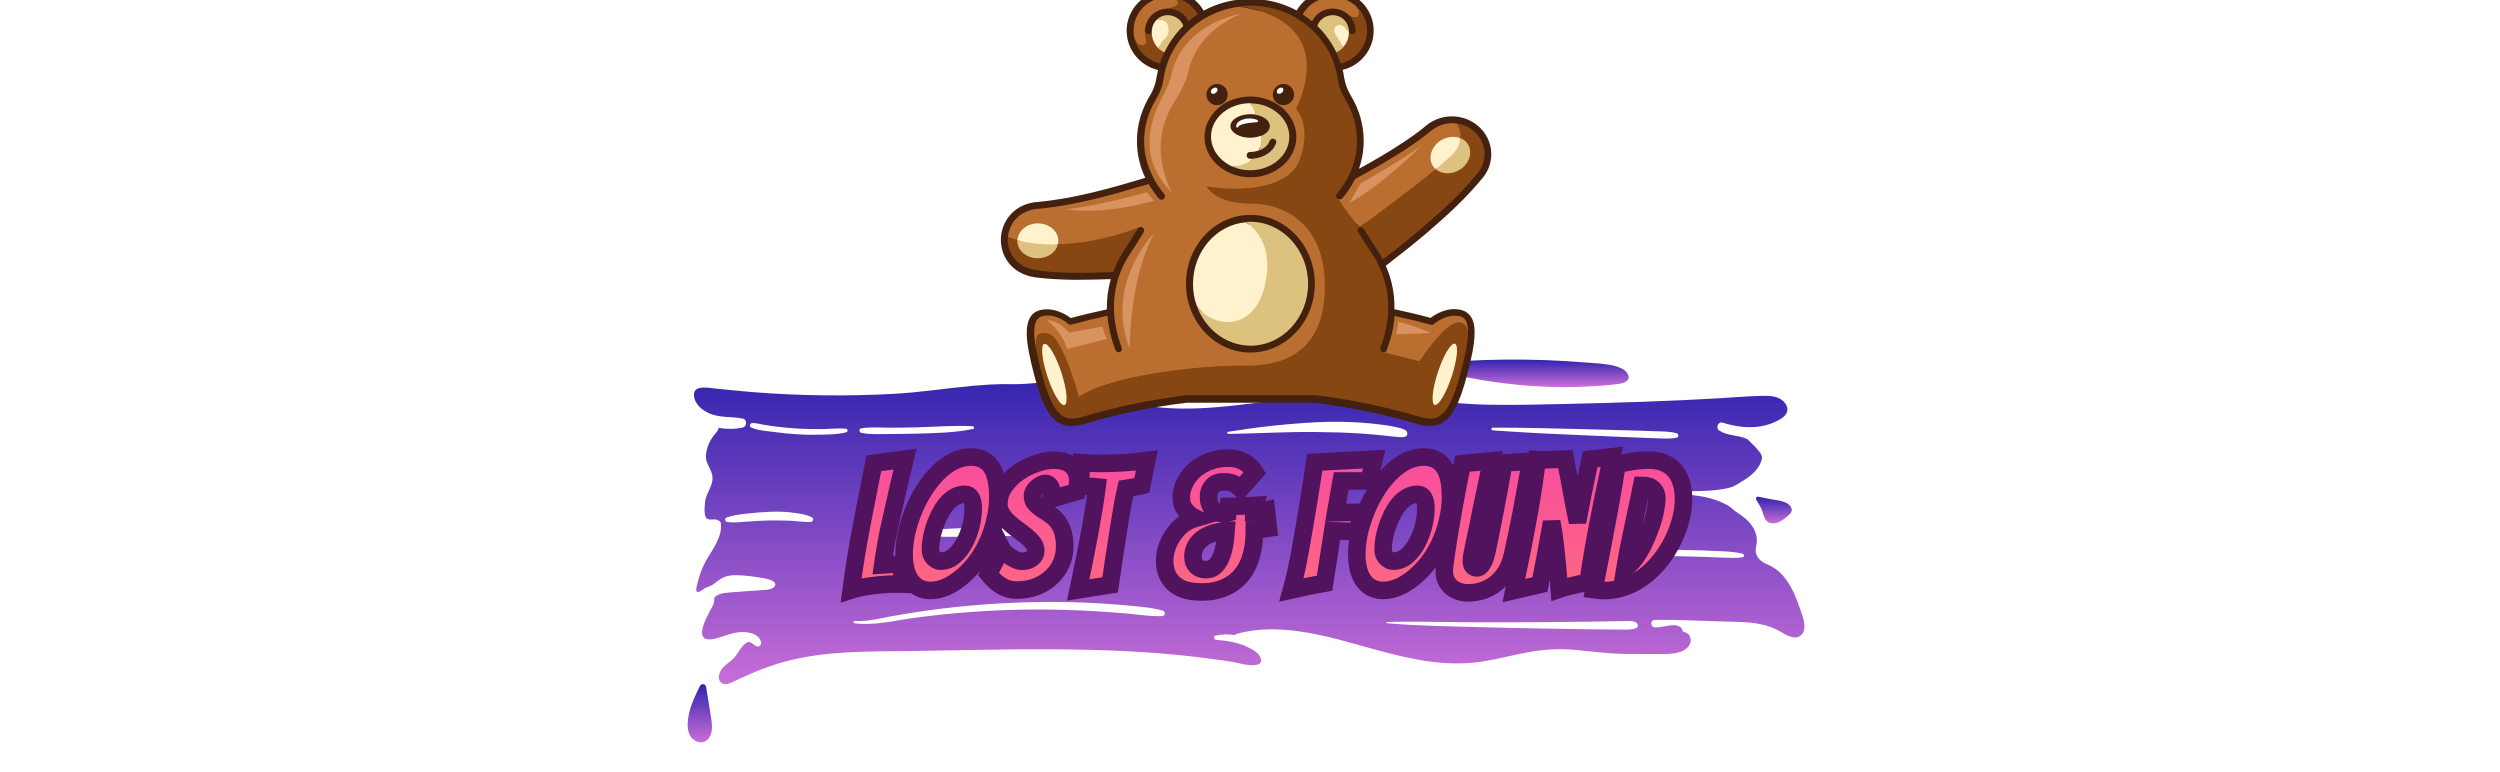 <?xml version="1.0" encoding="UTF-8" standalone="no" ?>
<!DOCTYPE svg PUBLIC "-//W3C//DTD SVG 1.1//EN" "http://www.w3.org/Graphics/SVG/1.1/DTD/svg11.dtd">
<svg xmlns="http://www.w3.org/2000/svg" xmlns:xlink="http://www.w3.org/1999/xlink" version="1.1" width="680" height="210" viewBox="250 200 800 510" xml:space="preserve">
<desc>Created with Fabric.js 4.4.0</desc>
<defs>
</defs>
<g transform="matrix(1 0 0 1 640 512)" id="background-logo"  >
<rect style="stroke: none; stroke-width: 0; stroke-dasharray: none; stroke-linecap: butt; stroke-dashoffset: 0; stroke-linejoin: miter; stroke-miterlimit: 4; fill: rgb(255,255,255); fill-opacity: 0; fill-rule: nonzero; opacity: 1;"  paint-order="stroke"  x="-640" y="-512" rx="0" ry="0" width="1280" height="1024" />
</g>
<g transform="matrix(2.951 0 0 2.951 647.406 563.949)" id="shape-de226a38-e60e-43b4-8bbf-db09725fc004"  >
<g style=""  paint-order="stroke"   >
		<g transform="matrix(1 0 0 1 62.369 -39.759)" id="path-01"  >
<linearGradient id="SVGID_25989" gradientUnits="userSpaceOnUse" gradientTransform="matrix(1 0 0 1 164.096 0)"  x1="0" y1="0" x2="0" y2="6">
<stop offset="0%" style="stop-color:rgb(48,35,174);stop-opacity: 1"/>
<stop offset="100%" style="stop-color:rgb(200,109,215);stop-opacity: 1"/>
</linearGradient>
<path style="stroke: none; stroke-width: 1; stroke-dasharray: none; stroke-linecap: butt; stroke-dashoffset: 0; stroke-linejoin: miter; stroke-miterlimit: 4; fill: url(#SVGID_25989); fill-rule: nonzero; opacity: 1;"  paint-order="stroke"  transform=" translate(-187.369, -3.085)" d="M 177.033 4.462 C 173.057 3.759 169.013 2.93 164.929 2.38 C 163.786 2.226 163.832 1.11 164.985 0.995 C 176.984 -0.203 189.189 -0.331 201.25 0.676 C 204.124 0.908 209.302 1.003 210.444 3.237 C 211.076 4.476 210.158 5.198 208.385 5.457 C 206.285 5.756 204.104 5.893 201.964 6.015 C 193.545 6.478 185.187 5.893 177.033 4.462 L 177.033 4.462 z" stroke-linecap="round" />
</g>
		<g transform="matrix(1 0 0 1 -122.278 36.33)" id="path-01"  >
<linearGradient id="SVGID_25990" gradientUnits="userSpaceOnUse" gradientTransform="matrix(1 0 0 1 5.8601460439789e-7 72.66)"  x1="0" y1="0" x2="0" y2="13">
<stop offset="0%" style="stop-color:rgb(48,35,174);stop-opacity: 1"/>
<stop offset="100%" style="stop-color:rgb(200,109,215);stop-opacity: 1"/>
</linearGradient>
<path style="stroke: none; stroke-width: 1; stroke-dasharray: none; stroke-linecap: butt; stroke-dashoffset: 0; stroke-linejoin: miter; stroke-miterlimit: 4; fill: url(#SVGID_25990); fill-rule: nonzero; opacity: 1;"  paint-order="stroke"  transform=" translate(-2.722, -79.175)" d="M 4.122 73.27 C 4.003 72.57 3.06 72.433 2.743 73.069 C 1.934 74.696 0.872 76.984 0.479 78.512 C -0.124 80.835 -0.672 84.551 2.244 85.56 C 3.417 85.965 4.458 85.384 4.995 84.332 C 5.664 83.028 5.445 81.482 5.236 80.09 C 4.96 78.252 4.464 75.286 4.122 73.27 z" stroke-linecap="round" />
</g>
		<g transform="matrix(1 0 0 1 0.702 -5.182)" id="path-01"  >
<linearGradient id="SVGID_25991" gradientUnits="userSpaceOnUse" gradientTransform="matrix(1 0 0 1 1.404 2.667)"  x1="0" y1="0" x2="0" y2="70">
<stop offset="0%" style="stop-color:rgb(48,35,174);stop-opacity: 1"/>
<stop offset="100%" style="stop-color:rgb(200,109,215);stop-opacity: 1"/>
</linearGradient>
<path style="stroke: none; stroke-width: 1; stroke-dasharray: none; stroke-linecap: butt; stroke-dashoffset: 0; stroke-linejoin: miter; stroke-miterlimit: 4; fill: url(#SVGID_25991); fill-rule: nonzero; opacity: 1;"  paint-order="stroke"  transform=" translate(-125.702, -37.663)" d="M 244.452 47.631 C 243.827 47.05 243.115 46.567 242.358 46.173 C 241.613 45.789 240.813 45.526 240.177 44.967 C 239.596 44.463 239.125 43.717 239.07 42.928 C 239.059 42.709 239.081 42.501 239.125 42.292 C 239.103 42.172 239.103 42.051 239.147 41.909 C 240.035 38.653 237.7 35.913 235.069 34.345 C 234.302 33.885 233.677 33.148 232.888 32.69 C 226.621 29.056 218.55 30.586 211.349 29.742 C 215.722 29.654 220.085 29.566 224.459 29.479 C 226.311 29.446 228.174 29.413 230.016 29.227 C 230.739 29.15 232.596 28.938 233.732 28.525 C 234.647 28.192 235.464 27.582 236.297 27.089 C 237.47 26.387 238.599 25.522 239.421 24.414 C 239.815 23.866 240.155 23.264 240.363 22.617 C 240.681 21.641 240.265 21.049 239.64 20.315 C 239.158 19.723 238.621 19.175 238.062 18.66 C 237.711 18.342 237.433 17.902 236.998 17.717 C 235.03 16.88 232.767 17.092 230.948 15.919 C 230.038 15.339 230.608 13.793 231.704 14.133 C 234.203 14.9 236.801 15.339 239.421 15.053 C 240.703 14.922 241.997 14.582 243.181 14.056 C 244.2 13.596 245.702 12.905 246.085 11.732 C 246.469 10.614 245.603 9.452 244.693 8.882 C 243.531 8.137 242.019 8.104 240.67 8.126 C 237.492 8.181 234.313 8.466 231.145 8.652 C 219.658 9.332 208.137 9.671 196.639 9.935 C 190.895 10.066 185.14 10.22 179.397 10.11 C 173.708 10 168.106 9.419 162.472 8.608 C 156.981 7.808 151.533 7.37 145.976 7.644 C 140.648 7.918 135.365 8.641 130.082 9.332 C 120.074 10.625 109.485 12.083 99.521 9.715 C 97.077 10.165 94.567 10.241 92.123 9.825 C 90.961 9.617 91.268 7.808 92.386 7.819 C 96.332 7.852 100.256 7.589 103.983 6.186 C 104.871 5.857 107.775 4.958 106.504 3.577 C 105.901 2.919 104.827 2.843 103.994 2.766 C 103.073 2.7 102.163 2.667 101.242 2.667 C 97.384 2.678 93.558 3.292 89.755 3.862 C 86.017 4.41 82.279 4.903 78.509 5.21 C 76.601 5.364 74.684 5.533 72.765 5.517 C 71.715 5.509 69.303 5.377 63.542 5.903 C 57.792 6.429 52.081 7.345 46.304 7.666 C 35.694 8.246 25.05 8.126 14.462 7.282 C 11.754 7.063 9.058 6.767 6.35 6.504 C 4.925 6.372 1.297 5.55 1.407 7.962 C 1.494 9.978 3.292 11.425 5.035 12.127 C 7.403 13.081 9.891 12.719 12.335 13.212 C 13.333 13.42 13.3 14.977 12.335 15.207 C 10.702 15.591 8.773 15.613 6.898 15.273 C 6.997 15.733 6.295 16.467 6.109 16.676 C 5.364 17.531 4.816 18.506 4.465 19.592 C 4.114 20.699 3.906 21.85 4.311 22.968 C 4.662 23.932 5.265 24.776 5.484 25.785 C 5.978 28.065 4.125 29.687 3.906 31.868 C 3.818 32.822 3.632 34.28 4.015 35.178 C 4.487 36.264 5.769 35.551 6.613 35.88 C 6.723 35.924 6.789 36.001 6.876 36.055 C 7.139 36.099 7.392 36.286 7.424 36.625 C 7.797 39.706 5.66 42.314 4.224 44.825 C 3.391 46.293 2.755 47.861 2.349 49.505 C 2.24 49.943 1.659 51.675 2.086 51.971 C 2.371 52.18 3.018 51.774 3.413 51.489 C 3.873 51.007 5.101 50.765 5.736 50.305 C 6.515 49.757 7.194 49.099 8.148 48.705 C 9.408 48.189 10.943 48.223 12.379 48.332 C 14.122 48.475 15.832 48.705 17.52 49.045 C 18.484 49.242 19.646 49.658 19.624 50.382 C 19.602 50.809 19.153 51.171 18.638 51.346 C 18.112 51.533 17.52 51.566 16.939 51.599 C 14.44 51.752 11.941 51.927 9.452 52.136 C 8.696 52.201 7.929 52.267 7.249 52.486 C 6.69 52.673 6.208 52.98 5.945 53.363 C 5.945 53.451 5.978 53.539 5.967 53.637 C 5.967 54.701 5.353 55.622 4.86 56.52 C 4.279 57.616 1.966 61.891 4.125 62.538 C 5.287 62.889 6.767 62.308 7.852 61.957 C 8.981 61.595 10.11 61.201 11.294 61.058 C 13.048 60.839 15.93 61.146 16.424 63.24 C 16.544 63.766 16.04 64.434 15.448 64.204 C 14.736 63.919 14.066 62.933 13.398 63.272 C 11.734 64.12 11.272 66.221 9.77 67.372 C 8.838 68.073 7.731 68.874 7.249 69.981 C 6.876 70.803 6.8 71.987 7.709 72.48 C 8.729 73.028 10.055 72.173 10.965 71.756 C 12.127 71.23 13.267 70.671 14.44 70.178 C 16.807 69.181 19.208 68.304 21.685 67.635 C 30.794 65.158 40.407 65.366 49.768 65.245 C 60.444 65.092 71.11 64.796 81.786 64.862 C 92.364 64.927 102.941 65.289 113.453 66.528 C 116.084 66.835 118.726 67.164 121.356 67.569 C 123.264 67.854 125.511 68.72 127.462 68.315 C 128.624 68.062 128.536 67.021 127.933 66.188 C 127.297 65.333 126.267 64.807 125.335 64.357 C 123.165 63.305 120.666 62.922 118.287 62.735 C 117.772 62.692 117.597 61.924 118.156 61.793 C 119.636 61.453 121.104 61.442 122.54 61.694 C 122.584 61.562 122.683 61.464 122.858 61.409 C 130.476 59.282 138.741 60.839 146.217 62.801 C 153.276 64.665 160.17 66.955 167.471 67.756 C 170.989 68.139 174.552 68.128 178.048 67.569 C 181.49 67.021 184.855 66.111 188.286 65.487 C 191.794 64.851 195.258 64.665 198.809 65.004 C 202.525 65.366 206.197 65.859 209.946 65.892 C 211.809 65.914 213.673 65.925 215.536 65.914 C 217.312 65.903 219.175 66.024 220.929 65.749 C 222.244 65.552 223.757 64.971 224.36 63.678 C 224.864 62.582 224.294 61.212 223.067 60.992 C 222.595 60.905 222.731 60.47 222.507 60.192 C 221.247 58.631 218.507 60.072 216.512 59.951 C 215.437 59.885 215.426 58.285 216.512 58.274 C 221.631 58.197 226.782 58.504 231.901 58.636 C 235.891 58.734 240.1 58.636 243.772 60.444 C 245.175 61.124 247.477 62.987 249.056 61.836 C 250.766 60.576 249.735 57.912 249.198 56.345 C 248.135 53.243 246.907 49.921 244.452 47.631 L 244.452 47.631 z M 73.773 37.349 C 75.275 37.305 76.788 37.272 78.289 37.239 C 79.627 37.206 81.238 36.921 82.488 37.491 C 83.058 37.755 83.014 38.675 82.488 38.949 C 81.194 39.618 79.342 39.344 77.917 39.388 C 76.404 39.42 74.902 39.454 73.39 39.486 C 70.321 39.53 67.24 39.585 64.16 39.64 C 61.091 39.694 58.011 39.694 54.931 39.651 C 53.495 39.629 52.048 39.673 50.612 39.519 C 49.56 39.399 48.222 39.223 47.477 38.39 C 47.324 38.226 47.422 37.952 47.663 37.952 C 48.321 37.93 48.99 38.116 49.658 38.182 C 50.294 38.248 50.941 38.259 51.588 38.237 C 52.958 38.204 54.328 38.094 55.687 38.018 C 58.702 37.831 61.716 37.711 64.73 37.623 C 67.745 37.535 70.759 37.437 73.773 37.349 L 73.773 37.349 z M 38.818 15.404 C 40.824 15.043 43.049 15.251 45.077 15.251 C 47.115 15.251 49.165 15.229 51.204 15.174 C 55.391 15.075 59.622 14.692 63.809 14.922 C 64.149 14.944 64.248 15.459 63.886 15.536 C 59.809 16.391 55.545 16.467 51.39 16.577 C 49.22 16.643 47.061 16.665 44.89 16.665 C 42.928 16.676 40.747 16.818 38.818 16.38 C 38.357 16.27 38.324 15.492 38.818 15.404 L 38.818 15.404 z M 27.538 36.351 C 25.993 36.439 24.393 36.121 22.836 36.077 C 21.312 36.034 19.789 35.979 18.265 36.023 C 16.665 36.055 15.075 36.143 13.486 36.264 C 11.984 36.384 10.417 36.56 8.904 36.384 C 8.312 36.308 8.181 35.551 8.762 35.332 C 10.252 34.806 11.919 34.63 13.486 34.455 C 15.13 34.28 16.785 34.126 18.441 34.071 C 20.041 34.028 21.674 34.028 23.264 34.236 C 24.776 34.433 26.453 34.609 27.812 35.321 C 28.328 35.595 28.054 36.319 27.538 36.351 C 27.538 36.351 27.538 36.351 27.538 36.351 z M 35.507 16.27 C 33.819 16.752 31.89 16.752 30.147 16.807 C 28.328 16.873 26.508 16.851 24.699 16.741 C 22.891 16.632 21.082 16.457 19.285 16.204 C 17.651 15.985 15.689 15.897 14.188 15.185 C 13.683 14.955 13.968 14.221 14.451 14.209 C 15.338 14.177 16.237 14.462 17.114 14.604 C 18.013 14.757 18.912 14.889 19.822 14.999 C 21.499 15.218 23.187 15.371 24.875 15.459 C 26.574 15.547 28.273 15.591 29.961 15.569 C 31.748 15.558 33.622 15.317 35.398 15.47 C 35.847 15.503 35.968 16.139 35.507 16.27 L 35.507 16.27 z M 106.197 57.43 C 103.643 57.529 101.056 57.101 98.513 56.871 C 96.014 56.641 93.504 56.466 90.994 56.323 C 82.049 55.797 73.072 55.819 64.138 56.454 C 59.677 56.761 55.227 57.222 50.787 57.814 C 46.37 58.395 41.843 59.6 37.371 59.041 C 37.042 58.997 37.031 58.504 37.371 58.526 C 40.012 58.69 42.61 58.033 45.197 57.55 C 47.718 57.079 50.261 56.663 52.804 56.29 C 61.617 55.03 70.507 54.372 79.396 54.262 C 83.934 54.207 88.483 54.339 93.01 54.624 C 95.279 54.766 97.537 54.953 99.795 55.172 C 101.988 55.391 104.246 55.578 106.361 56.213 C 107.041 56.422 106.898 57.408 106.197 57.43 z M 180.219 15.24 C 187.124 15.24 194.019 15.393 200.925 15.591 C 204.312 15.689 207.699 15.777 211.086 15.865 C 212.84 15.897 214.604 15.974 216.358 16.04 C 218.002 16.095 219.789 16.051 221.389 16.489 C 221.861 16.621 221.905 17.388 221.389 17.487 C 219.767 17.816 217.991 17.651 216.358 17.597 C 214.593 17.531 212.84 17.487 211.086 17.399 C 207.699 17.246 204.312 17.092 200.925 16.961 C 194.008 16.676 187.113 16.347 180.219 15.854 C 179.824 15.832 179.813 15.24 180.219 15.24 z M 162.779 45.362 C 165.213 44.956 167.745 44.846 170.211 44.682 C 172.732 44.518 175.242 44.386 177.752 44.265 C 182.816 44.002 187.968 43.674 193.032 43.98 C 193.548 44.013 193.526 44.704 193.032 44.759 C 188.045 45.34 182.959 45.384 177.939 45.57 C 175.429 45.669 172.918 45.778 170.408 45.877 C 167.909 45.976 165.366 46.151 162.867 46.03 C 162.494 46.019 162.374 45.427 162.779 45.362 L 162.779 45.362 z M 127.758 38.303 C 126.552 38.61 125.259 38.642 124.031 38.73 C 122.716 38.829 121.411 38.862 120.096 38.894 C 117.476 38.949 114.856 38.872 112.248 38.741 C 111.634 38.708 111.634 37.776 112.248 37.787 C 114.812 37.831 117.377 37.798 119.953 37.744 C 121.214 37.711 122.463 37.645 123.724 37.601 C 125.017 37.557 126.355 37.404 127.648 37.513 C 128.076 37.546 128.218 38.182 127.758 38.303 z M 150.755 16.555 C 147.477 16.336 144.2 16.27 140.922 16.226 C 134.28 16.128 127.659 16.555 121.028 16.643 C 120.764 16.643 120.699 16.215 120.962 16.171 C 127.56 15.097 134.236 14.363 140.922 14.023 C 144.244 13.859 147.62 13.903 150.93 14.133 C 152.618 14.253 154.284 14.418 155.95 14.659 C 156.783 14.791 157.638 14.9 158.46 15.097 C 159.217 15.284 160.061 15.404 160.719 15.843 C 161.256 16.193 161.245 17.147 160.532 17.301 C 159.754 17.465 158.954 17.323 158.165 17.257 C 157.321 17.191 156.476 17.07 155.643 16.983 C 154.01 16.829 152.388 16.665 150.755 16.555 L 150.755 16.555 z M 212.346 60.094 C 211.415 60.499 210.516 60.444 209.529 60.444 C 208.455 60.433 207.392 60.433 206.318 60.422 C 204.312 60.401 202.295 60.401 200.289 60.357 C 192.989 60.192 185.699 60.159 178.41 59.929 C 171.11 59.699 163.81 59.666 156.531 59.019 C 156.367 58.997 156.356 58.756 156.531 58.745 C 160.686 58.625 164.829 58.669 168.983 58.734 C 176.207 58.855 183.441 58.811 190.665 58.789 C 194.249 58.767 197.834 58.734 201.418 58.68 C 203.237 58.647 205.068 58.625 206.888 58.592 C 207.83 58.57 208.773 58.559 209.716 58.537 C 210.56 58.515 211.371 58.438 212.171 58.778 C 212.664 58.975 212.982 59.809 212.346 60.094 z M 236.165 44.255 C 234.653 44.474 233.107 44.386 231.583 44.331 C 230.027 44.276 228.481 44.2 226.925 44.156 C 223.812 44.046 220.71 43.991 217.597 43.991 C 211.327 43.98 205.046 44.112 198.765 44.189 C 198.305 44.2 198.338 43.542 198.765 43.498 C 205.035 42.818 211.294 42.577 217.597 42.577 C 220.765 42.577 223.943 42.621 227.111 42.72 C 228.602 42.775 230.093 42.829 231.583 42.906 C 233.107 42.994 234.685 43.071 236.165 43.476 C 236.516 43.575 236.571 44.189 236.165 44.254 L 236.165 44.255 z" stroke-linecap="round" />
</g>
		<g transform="matrix(1 0 0 1 118.14 -9.158)" id="path-01"  >
<linearGradient id="SVGID_25992" gradientUnits="userSpaceOnUse" gradientTransform="matrix(1 0 0 1 239.124 30.695)"  x1="0" y1="0" x2="0" y2="6">
<stop offset="0%" style="stop-color:rgb(48,35,174);stop-opacity: 1"/>
<stop offset="100%" style="stop-color:rgb(200,109,215);stop-opacity: 1"/>
</linearGradient>
<path style="stroke: none; stroke-width: 1; stroke-dasharray: none; stroke-linecap: butt; stroke-dashoffset: 0; stroke-linejoin: miter; stroke-miterlimit: 4; fill: url(#SVGID_25992); fill-rule: nonzero; opacity: 1;"  paint-order="stroke"  transform=" translate(-243.14, -33.686)" d="M 247.093 33.333 C 246.523 31.634 243.936 31.547 242.478 31.262 C 241.833 31.137 240.569 30.885 239.66 30.704 C 239.273 30.627 238.984 31.05 239.196 31.383 C 239.698 32.17 240.373 33.303 240.604 34.035 C 240.834 34.769 241.009 35.635 241.59 36.183 C 242.149 36.72 242.993 36.764 243.706 36.578 C 244.594 36.337 245.372 35.745 246.063 35.164 C 246.633 34.693 247.378 34.167 247.093 33.333 L 247.093 33.333 z" stroke-linecap="round" />
</g>
</g>
</g>
<g transform="matrix(1.921 0 0 1.921 654.991 540.21)" id="text-logo"  >
<g style=""  paint-order="stroke"   >
		<g transform="matrix(1 0 0 1 0 0)" id="text-logo-path-0"  >
<linearGradient id="SVGID_25993" gradientUnits="userSpaceOnUse" gradientTransform="matrix(1 0 0 1 0.71 -45.75)"  x1="0" y1="0" x2="0" y2="69">
<stop offset="0%" style="stop-color:rgb(248,77,158);stop-opacity: 1"/>
<stop offset="100%" style="stop-color:rgb(255,116,117);stop-opacity: 1"/>
</linearGradient>
<filter id="SVGID_25981" y="-27.159%" height="154.317%" x="-21.171%" width="142.342%" >
	<feGaussianBlur in="SourceAlpha" stdDeviation="0"></feGaussianBlur>
	<feOffset dx="3.352" dy="3.352" result="oBlur" ></feOffset>
	<feFlood flood-color="rgb(81,18,94)" flood-opacity="1"/>
	<feComposite in2="oBlur" operator="in" />
	<feMerge>
		<feMergeNode></feMergeNode>
		<feMergeNode in="SourceGraphic"></feMergeNode>
	</feMerge>
</filter>
<path style="stroke: rgb(81,18,94); stroke-width: 6.033; stroke-dasharray: none; stroke-linecap: butt; stroke-dashoffset: 0; stroke-linejoin: miter; stroke-miterlimit: 4; fill: url(#SVGID_25993); fill-rule: nonzero; opacity: 1;filter: url(#SVGID_25981);"  paint-order="stroke"  transform=" translate(-143.83, 22.34)" d="M 0.71 0.12 L 0.71 0.12 Q 2.14 -10.9 4.5 -23.05 Q 6.85 -35.21 8.52 -43.49 L 8.52 -43.49 L 19.24 -44.92 Q 13.7 -21.45 12.78 -16.08 Q 11.85 -10.72 11.56 -8.58 L 11.56 -8.58 Q 13.82 -8.76 17.87 -8.76 L 17.87 -8.76 Q 17.99 -6.43 18.23 -4.97 Q 18.47 -3.51 18.56 -2.83 Q 18.65 -2.14 18.71 -1.91 L 18.71 -1.91 L 16.86 -1.97 Q 10.6 -1.97 4.41 -0.83 L 4.41 -0.83 Q 2.38 -0.42 0.71 0.12 Z M 18.94 -12.27 L 18.94 -12.27 Q 18.94 -19.06 22.1 -26.93 L 22.1 -26.93 Q 25.26 -34.79 30.38 -40.03 L 30.38 -40.03 Q 35.92 -45.63 42 -45.63 L 42 -45.63 Q 47 -45.63 49.32 -41.58 L 49.32 -41.58 Q 51.17 -38.3 51.17 -31.63 L 51.17 -31.63 Q 51.17 -28 50.13 -23.59 Q 49.09 -19.18 47.3 -15.49 Q 45.51 -11.79 43.16 -8.88 Q 40.81 -5.96 38.24 -3.93 L 38.24 -3.93 Q 32.94 0.24 28.06 0.24 L 28.06 0.24 Q 23.95 0.24 21.56 -2.74 L 21.56 -2.74 Q 18.94 -6.02 18.94 -12.27 Z M 28 -13.82 L 28 -13.82 Q 28 -11.44 30.02 -10.25 L 30.02 -10.25 Q 30.62 -9.83 31.39 -9.83 L 31.39 -9.83 Q 34.13 -9.83 36.25 -11.71 Q 38.36 -13.58 39.79 -16.32 Q 41.22 -19.06 41.97 -22.19 Q 42.71 -25.32 42.71 -27.88 L 42.71 -27.88 Q 42.71 -32.82 39.85 -32.82 L 39.85 -32.82 Q 36.22 -32.82 33.3 -29.25 L 33.3 -29.25 Q 30.98 -26.39 29.31 -21.45 L 29.31 -21.45 Q 28 -17.39 28 -13.82 Z M 47.95 -5.36 L 47.95 -5.36 L 52.48 -14.24 Q 53.32 -12.57 55.7 -11.2 L 55.7 -11.2 Q 58.08 -9.77 59.27 -9.77 Q 60.46 -9.77 61.27 -10.01 Q 62.07 -10.25 62.73 -10.72 L 62.73 -10.72 Q 64.22 -11.79 64.22 -13.31 Q 64.22 -14.83 63.26 -16.08 Q 62.31 -17.33 60.91 -18.47 Q 59.51 -19.6 57.87 -20.76 Q 56.23 -21.92 54.86 -23.23 L 54.86 -23.23 Q 51.53 -26.21 51.53 -29.49 Q 51.53 -32.76 53.4 -35.5 Q 55.28 -38.24 58.11 -40.24 Q 60.94 -42.24 64.31 -43.4 Q 67.67 -44.56 70 -44.56 Q 72.32 -44.56 73.78 -44.14 Q 75.24 -43.72 76.31 -42.89 L 76.31 -42.89 Q 78.63 -40.98 78.63 -37.29 L 78.63 -37.29 Q 78.63 -36.4 78.48 -35.56 Q 78.33 -34.73 78.22 -33.72 L 78.22 -33.72 L 69.4 -31.16 Q 69.7 -32.35 69.7 -33.66 Q 69.7 -34.97 69.04 -35.77 Q 68.39 -36.58 67.64 -36.58 Q 66.9 -36.58 66.18 -36.22 Q 65.47 -35.86 64.75 -35.27 L 64.75 -35.27 Q 63.08 -33.9 63.08 -32.32 Q 63.08 -30.74 63.92 -29.76 Q 64.75 -28.77 65.97 -27.94 Q 67.2 -27.1 68.63 -26.21 Q 70.05 -25.32 71.31 -23.95 L 71.31 -23.95 Q 74.17 -20.61 74.17 -15.07 L 74.17 -15.07 Q 74.17 -8.4 69.28 -4.05 L 69.28 -4.05 Q 64.63 0.12 57.54 0.12 L 57.54 0.12 Q 52.3 0.12 47.95 -5.36 Z M 89.77 -1.67 L 78.81 0.06 Q 83.64 -22.58 85.3 -35.38 L 85.3 -35.38 Q 84.23 -35.5 83.16 -35.5 L 83.16 -35.5 L 82.45 -35.5 Q 82.27 -35.5 82.09 -35.5 L 82.09 -35.5 L 79.59 -35.86 L 79.88 -43.67 Q 82.98 -43.43 86.14 -43.43 L 86.14 -43.43 Q 94.48 -43.43 102.4 -44.44 L 102.4 -44.44 L 101.75 -41.16 Q 101.45 -39.79 101.18 -38.33 Q 100.91 -36.87 100.67 -35.8 L 100.67 -35.8 Q 99.3 -35.44 97.93 -35.3 Q 96.56 -35.15 95.25 -34.91 L 95.25 -34.91 Q 94.18 -30.32 93.11 -23.53 L 93.11 -23.53 Q 90.73 -8.52 89.77 -1.67 L 89.77 -1.67 Z M 108.54 -9.83 L 108.54 -9.83 Q 108.54 -14.54 111.46 -18.82 L 111.46 -18.82 Q 114.43 -23.23 119.2 -24.6 L 119.2 -24.6 Q 116.4 -25.97 114.97 -28.47 L 114.97 -28.47 Q 114.26 -29.73 114.26 -32.08 Q 114.26 -34.43 115.6 -37.02 Q 116.94 -39.61 119.2 -41.46 L 119.2 -41.46 Q 123.97 -45.27 130.58 -45.27 L 130.58 -45.27 Q 133.44 -45.27 135.85 -43.96 Q 138.26 -42.65 139.63 -40.33 L 139.63 -40.33 L 134.63 -34.73 Q 134.15 -35.15 133.68 -35.59 Q 133.2 -36.04 132.54 -36.34 L 132.54 -36.34 Q 131.05 -37.11 129.15 -37.11 Q 127.24 -37.11 126.32 -36.67 Q 125.4 -36.22 124.8 -35.44 L 124.8 -35.44 Q 123.61 -33.9 123.61 -32.29 Q 123.61 -30.68 123.94 -29.7 Q 124.26 -28.71 124.86 -27.88 L 124.86 -27.88 Q 126.23 -26.15 128.73 -26.15 L 128.73 -26.15 L 129.39 -26.15 Q 129.74 -26.15 130.1 -26.27 L 130.1 -26.27 Q 130.1 -27.22 130.34 -28.65 L 130.34 -28.65 Q 132.78 -28.65 134.84 -28.77 Q 136.89 -28.89 139.28 -29.01 L 139.28 -29.01 Q 139.16 -28.71 139.16 -28.12 L 139.16 -28.12 L 139.16 -26.57 Q 139.93 -26.57 143.5 -27.4 L 143.5 -27.4 L 144.22 -21.15 Q 140.05 -20.49 139.39 -20.49 L 139.39 -20.49 Q 139.39 -5.36 129.39 -0.83 L 129.39 -0.83 Q 125.81 0.77 121.64 0.77 Q 117.47 0.77 115.15 -0.09 Q 112.83 -0.95 111.4 -2.38 L 111.4 -2.38 Q 108.54 -5.24 108.54 -9.83 Z M 118.25 -11.26 L 118.25 -11.26 Q 118.25 -9.35 119.44 -8.13 Q 120.63 -6.91 122.74 -6.91 Q 124.86 -6.91 126.17 -8.37 Q 127.48 -9.83 128.2 -11.91 L 128.2 -11.91 Q 129.33 -14.89 129.68 -20.25 L 129.68 -20.25 Q 123.85 -19.78 120.87 -17.1 L 120.87 -17.1 Q 118.25 -14.71 118.25 -11.26 Z M 152.14 0.06 L 152.14 0.06 Q 153.93 -6.43 155.42 -15.01 L 155.42 -15.01 Q 158.22 -30.8 160.13 -43.84 L 160.13 -43.84 L 180.56 -44.92 L 178.83 -37.41 L 169.24 -37.41 L 167.33 -26.51 Q 169.24 -26.57 170.79 -26.57 L 170.79 -26.57 L 173.83 -26.57 Q 175.26 -26.57 176.09 -26.63 L 176.09 -26.63 L 175.08 -20.02 Q 173.95 -20.02 166.32 -20.25 L 166.32 -20.25 L 163.52 -2.26 Q 158.4 -1.37 152.14 0.06 Z M 174.6 -12.27 L 174.6 -12.27 Q 174.6 -19.06 177.76 -26.93 L 177.76 -26.93 Q 180.92 -34.79 186.04 -40.03 L 186.04 -40.03 Q 191.58 -45.63 197.65 -45.63 L 197.65 -45.63 Q 202.66 -45.63 204.98 -41.58 L 204.98 -41.58 Q 206.83 -38.3 206.83 -31.63 L 206.83 -31.63 Q 206.83 -28 205.79 -23.59 Q 204.74 -19.18 202.96 -15.49 Q 201.17 -11.79 198.82 -8.88 Q 196.46 -5.96 193.9 -3.93 L 193.9 -3.93 Q 188.6 0.24 183.71 0.24 L 183.71 0.24 Q 179.6 0.24 177.22 -2.74 L 177.22 -2.74 Q 174.6 -6.02 174.6 -12.27 Z M 183.66 -13.82 L 183.66 -13.82 Q 183.66 -11.44 185.68 -10.25 L 185.68 -10.25 Q 186.28 -9.83 187.05 -9.83 L 187.05 -9.83 Q 189.79 -9.83 191.91 -11.71 Q 194.02 -13.58 195.45 -16.32 Q 196.88 -19.06 197.62 -22.19 Q 198.37 -25.32 198.37 -27.88 L 198.37 -27.88 Q 198.37 -32.82 195.51 -32.82 L 195.51 -32.82 Q 191.88 -32.82 188.96 -29.25 L 188.96 -29.25 Q 186.63 -26.39 184.97 -21.45 L 184.97 -21.45 Q 183.66 -17.39 183.66 -13.82 Z M 204.68 -6.37 L 204.68 -6.37 Q 204.68 -6.61 204.68 -6.85 Q 204.68 -7.09 204.83 -8.46 Q 204.98 -9.83 205.52 -13.37 Q 206.05 -16.92 206.68 -20.76 Q 207.3 -24.6 208.02 -28.47 Q 208.73 -32.35 209.33 -35.5 L 209.33 -35.5 Q 210.64 -42.29 210.88 -43.37 L 210.88 -43.37 Q 212.19 -43.49 213.95 -43.67 Q 215.7 -43.84 217.4 -43.99 Q 219.1 -44.14 220.95 -44.32 L 220.95 -44.32 Q 219.4 -36.99 218.5 -32.7 Q 217.61 -28.42 217.07 -25.85 Q 216.54 -23.29 216.12 -21.15 L 216.12 -21.15 Q 215.17 -16.62 214.87 -15.25 L 214.87 -15.25 Q 213.98 -11.14 213.98 -9.95 Q 213.98 -8.76 214.48 -8.13 Q 214.99 -7.51 215.85 -7.51 Q 216.72 -7.51 217.4 -8.34 Q 218.09 -9.17 218.53 -10.31 Q 218.98 -11.44 219.22 -12.63 Q 219.46 -13.82 219.73 -15.04 Q 219.99 -16.26 220.44 -18.44 Q 220.89 -20.61 221.33 -22.96 Q 221.78 -25.32 222.26 -27.76 L 222.26 -27.76 Q 223.51 -34.01 225.18 -43.61 L 225.18 -43.61 L 234.41 -44.2 L 234.11 -42.65 Q 233.4 -38.9 232.53 -33.98 Q 231.67 -29.07 230.95 -25.5 L 230.95 -25.5 Q 229.11 -16.2 228.21 -12.3 Q 227.32 -8.4 225.74 -5.96 Q 224.16 -3.51 222.08 -1.91 L 222.08 -1.91 Q 218.09 1.07 212.84 1.07 L 212.84 1.07 Q 209.63 1.07 207.3 -0.71 L 207.3 -0.71 Q 204.68 -2.86 204.68 -6.37 Z M 237.57 -1.79 L 228.63 0.3 Q 235.42 -32.05 236.55 -44.74 L 236.55 -44.74 Q 237.39 -44.68 237.92 -44.68 L 237.92 -44.68 L 239.65 -44.68 Q 240.84 -44.68 246.32 -44.92 L 246.32 -44.92 Q 247.16 -40.63 247.87 -36.93 L 247.87 -36.93 Q 249.78 -26.33 250.49 -23.29 L 250.49 -23.29 Q 250.73 -24.54 251.03 -26.15 Q 251.33 -27.76 251.68 -29.52 Q 252.04 -31.27 252.4 -33.12 L 252.4 -33.12 Q 253 -36.04 254.84 -44.86 L 254.84 -44.86 L 262.29 -45.75 Q 255.79 -15.67 254.19 -2.56 L 254.19 -2.56 Q 253.47 -2.56 249.27 -1.55 Q 245.07 -0.54 244.24 -0.24 L 244.24 -0.24 Q 243.05 -16.56 241.62 -23.35 L 241.62 -23.35 Q 241.44 -22.22 241.14 -20.7 Q 240.84 -19.18 240.54 -17.45 L 240.54 -17.45 Q 239.41 -10.96 237.57 -1.79 L 237.57 -1.79 Z M 256.15 0 L 256.15 0 Q 262.65 -32.7 264.08 -43.19 L 264.08 -43.19 Q 266.7 -43.67 269.38 -44.11 Q 272.06 -44.56 275.13 -44.56 Q 278.19 -44.56 280.49 -43.52 Q 282.78 -42.47 284.21 -40.63 L 284.21 -40.63 Q 286.95 -37.11 286.95 -31.16 L 286.95 -31.16 Q 286.95 -24.6 283.5 -17.33 L 283.5 -17.33 Q 279.86 -9.77 273.96 -5 L 273.96 -5 Q 267.23 0.3 259.55 0.3 L 259.55 0.3 Q 258.24 0.3 256.15 0 Z M 266.82 -7.39 L 266.82 -7.39 Q 270.99 -10.07 274.5 -18.53 L 274.5 -18.53 Q 276.47 -23.23 277.12 -26.45 Q 277.78 -29.67 277.78 -31.51 Q 277.78 -33.36 276.53 -34.64 Q 275.27 -35.92 272.59 -35.92 L 272.59 -35.92 Q 271.58 -30.8 270.27 -24.9 L 270.27 -24.9 Q 268.07 -14.89 266.82 -7.39 Z" stroke-linecap="round" />
</g>
</g>
</g>
<g transform="matrix(1.08 0 0 1.08 647.406 337.456)" id="shape-b6c52c8f-6539-43bb-91ab-fcdd390ac97a"  >
<g style=""  paint-order="stroke"   >
		<g transform="matrix(1 0 0 1 0 0)" id="path-07"  >
<path style="stroke: none; stroke-width: 1; stroke-dasharray: none; stroke-linecap: butt; stroke-dashoffset: 0; stroke-linejoin: miter; stroke-miterlimit: 4; fill: rgb(68,32,14); fill-rule: nonzero; opacity: 1;"  paint-order="stroke"  transform=" translate(-149.952, -133.237)" d="M 294.8 114.6 C 301.9 105.9 301.6 93.5 294.1 85.2 C 285.5 75.5 270.3 74.4 260.2 82.7 C 255.8 86.4 250.7 90.1 244.2 94.3 C 236.5 99.3 228 104.3 219 109.2 C 220.9 103.7 221.9 98 221.9 92.1 C 221.9 82.5 219.2 72.9 214 64.4 C 211.9 60.9 210.5 57.1 209.9 53.2 C 209.7 51.7 209.4 50.2 209 48.7 C 220.1 46 228 36.2 228 24.7 C 228 11 216.7 -0.1 202.8 -0.1 C 193.7 -0.1 185.3 4.8 180.9 12.4 C 172.3 7.7 162.5 5.3 152.5 5.3 C 142.5 5.3 132.6 7.8 124 12.5 C 119.7 4.9 111.3 0 102.1 0 C 88.2 0 76.9 11.1 76.9 24.8 C 76.9 36.2 85 46.2 96.1 48.8 C 95.8 50.3 95.5 51.8 95.2 53.3 C 94.6 57.2 93.3 61 91.1 64.5 C 86 73 83.2 82.5 83.2 92.2 C 83.2 100 84.9 107.6 88.3 114.7 C 88.3 114.7 88.3 114.7 88.3 114.7 C 88 114.8 87.7 114.9 87.5 115 L 87 115.1 C 67.5 121 44.9 127.4 23.3 129.4 C 8 130.2 0.5 141.4 0 151.5 C -0.5 161.8 5.7 173.2 20.8 175.6 C 29.6 176.7 37.5 177 44.7 177.1 L 46.9 177.1 C 53.5 177.1 60.7 176.9 67.2 176.7 C 65.5 182.6 64.7 188.8 64.8 195.2 C 57.5 196.8 50.1 198.5 42.7 200.5 C 40.2 198.6 32.9 193.8 24.6 195.5 C 18.6 196.7 15.6 201.7 15.8 210.3 C 15.9 216.2 17.4 224.1 20.5 235.9 C 25 252.8 29.4 261.1 35.6 264.7 C 39.5 266.9 44.2 267.2 50.5 265.4 C 70.7 259.3 91.9 254.9 113.5 252.3 L 192 252.3 C 213.7 255 234.9 259.4 255.1 265.4 C 257.8 266.2 260.2 266.5 262.4 266.5 C 265.2 266.5 267.7 265.9 269.9 264.6 C 276.1 261.1 280.5 252.7 285 235.8 C 288.2 224 289.6 216.1 289.7 210.2 C 289.8 207 290 197.3 280.9 195.4 C 272.6 193.7 265.3 198.5 262.8 200.4 C 255.5 198.4 248.1 196.7 240.7 195.1 C 240.9 185.8 239.1 176.9 235.4 168.5 C 242.6 163 252.3 155.4 260.3 148.6 C 273.7 137.1 284.6 127 294.8 114.6 z" stroke-linecap="round" />
</g>
		<g transform="matrix(1 0 0 1 -1.181 -1.537)" id="path-06"  >
<path style="stroke: none; stroke-width: 1; stroke-dasharray: none; stroke-linecap: butt; stroke-dashoffset: 0; stroke-linejoin: miter; stroke-miterlimit: 4; fill: rgb(186,111,49); fill-rule: nonzero; opacity: 1;"  paint-order="stroke"  transform=" translate(-148.771, -131.7)" d="M 82.1 30.8 C 81.5 28.9 81.1 26.9 81.1 24.8 C 81.1 13.5 90.4 4.3 101.9 4.2 L 102 4.2 C 107.5 4.5 108.7 6.4 108.3 8 C 111.6 9.1 114.5 11.2 116.7 14 C 116.3 14.3 115.9 14.5 115.6 14.8 C 113.6 12.2 110.8 10.3 107.6 9.3 C 107.3 9.6 107 9.8 106.6 10 C 104.5 10.9 102.1 11.2 101.5 11.2 C 94.8 11.5 89.2 16.5 88.3 22.9 C 87.8 25.2 88.4 27.5 88.7 29.4 C 89.2 29.6 89.7 29.7 90.2 29.7 C 91.1 29.7 91.9 29.5 92.6 29.1 C 92.3 28 92.2 27 92.2 25.9 C 92.2 25.7 92.2 25.6 92.2 25.4 C 92.3 25.2 92.3 25 92.3 24.7 C 92.3 19.5 96.7 15.3 102.1 15.3 C 106.4 15.3 110.2 18 111.4 21.8 C 106.6 26.5 102.7 31.9 99.8 37.8 C 99 37.4 98.1 36.9 97.4 36.4 C 96.6 38 96 39.6 95.4 41.2 C 91.6 39.7 88.4 37 86.4 33.6 C 83.2 34.2 81.9 30.2 81.4 28.2 C 81.6 29.2 81.8 30 82.1 30.8 z M 202.9 11.2 C 206.7 11.2 210.2 12.7 212.7 15.1 C 212.7 15.1 212.7 15.1 212.7 15.1 C 213.9 16 215.7 16.9 217.3 16.4 C 218.8 18.9 219.7 21.7 219.7 24.8 C 219.7 27.5 217.5 29.7 214.8 29.7 C 213.9 29.7 213.1 29.5 212.4 29.1 C 212.7 28 212.8 27 212.8 25.9 C 212.8 25.7 212.8 25.6 212.8 25.4 C 212.7 25.2 212.7 25 212.7 24.7 C 212.7 19.5 208.3 15.3 202.9 15.3 C 198.6 15.3 194.8 18 193.6 21.8 C 198.4 26.5 202.3 31.9 205.2 37.8 C 206 37.4 206.9 36.9 207.6 36.4 C 208.4 38 209 39.6 209.6 41.2 C 216.4 38.5 221.1 31.9 221.1 24.7 C 221.1 21.4 220.1 18.2 218.5 15.6 C 220.8 13.5 217.7 10.2 216.6 9.2 C 212.9 6.1 208.1 4.2 202.9 4.2 C 195.2 4.2 188.2 8.3 184.6 14.8 C 186.6 16.1 188.5 17.5 190.3 19 C 192.5 14.3 197.4 11.2 202.9 11.2 z M 215.4 145.8 C 215.1 147.1 215.3 148.4 216 149.5 C 218.5 153.6 221.3 158 224.3 162.6 C 225.8 164.8 227.1 167.1 228.2 169.4 L 228.2 169.9 L 228.7 170.4 C 232.5 178.6 234.2 187.4 233.8 196.5 L 233.8 196.7 C 233.5 203.5 232 210.6 229.3 217.7 C 228.8 218.9 228.9 220.2 229.4 221.4 C 229.9 222.6 230.9 223.5 232.2 224 C 232.7 224.2 233.3 224.3 233.9 224.3 C 235.4 224.3 236.8 223.6 237.7 222.5 L 233.7 221.5 C 233.8 221.5 233.9 221.5 234 221.5 C 234.8 221.5 235.7 221 236 220.1 C 238.6 213.1 240.3 206.2 240.8 199.2 C 248.2 200.8 255.6 202.6 263 204.6 C 263.7 204.8 264.4 204.6 264.9 204.1 C 265 204 272.3 197.7 280.3 199.3 C 282.9 199.8 285.9 201.5 285.7 209.9 C 285.7 210.1 285.7 210.2 285.7 210.4 C 285.4 207.6 284.5 204.5 281.9 203.5 C 282.5 204.5 283 206.4 282.9 209.8 C 282.8 215.1 281.4 222.7 278.4 233.7 C 274.6 248 270.8 255.8 266.6 258.2 C 265.4 258.9 264.1 259.2 262.6 259.2 C 261.1 259.2 259.3 258.9 257.2 258.3 C 236.8 252.1 215.1 247.6 193 244.9 C 192.8 244.9 192.6 244.9 192.4 244.9 L 113.9 244.9 C 113.7 244.9 113.5 244.9 113.3 244.9 C 91.2 247.6 69.6 252.1 49 258.3 C 46.9 258.9 45.1 259.2 43.6 259.2 C 42 259.2 40.7 258.9 39.6 258.2 C 35.4 255.8 31.6 248 27.8 233.7 C 25 223.1 23.5 215.7 23.3 210.4 C 19.9 213.1 22.1 221.8 24.1 230.8 C 21.7 221.5 20.5 214.7 20.4 209.8 C 20.2 201.4 23.2 199.8 25.8 199.2 C 33.8 197.5 41.1 203.9 41.1 204 C 41.6 204.5 42.4 204.6 43 204.5 C 50.4 202.5 57.8 200.7 65.2 199.1 C 65.7 206 67.4 213 70 220 C 70.3 220.8 71.1 221.4 72 221.4 C 72.3 221.4 72.5 221.4 72.7 221.3 C 73.8 220.9 74.3 219.7 73.9 218.6 C 71.1 211.3 69.5 203.9 69.2 196.7 L 69.2 196.6 C 68.9 189.1 69.9 181.8 72.2 175 C 73.8 170.1 76.2 165.4 79.1 161 C 82.1 156.6 84.8 152.2 87.3 148 C 87.9 147 87.6 145.7 86.6 145.1 C 85.8 144.6 84.7 144.7 84.1 145.4 C 82.6 145.9 81.2 146.4 79.8 146.9 C 77.8 150.2 75.6 153.7 73.3 157.1 C 70.6 161.1 68.4 165.3 66.8 169.6 C 60.5 169.9 53.8 170 47.7 170 C 46.8 170 45.9 170 44.9 170 C 38 169.9 30.4 169.6 21.9 168.6 C 10.5 166.9 6.7 158.6 7 152 C 5.4 151.5 4.5 151.1 4.3 151 C 5 142.7 11.2 134.2 23.7 133.6 C 45.7 131.5 68.6 125 88.3 119.1 L 88.8 119 C 89.2 118.9 89.7 118.7 90.2 118.6 C 90.3 118.6 90.3 118.5 90.4 118.5 C 92.1 121.6 94.2 124.5 96.6 127.4 C 97 127.9 97.6 128.1 98.2 128.1 C 98.7 128.1 99.2 127.9 99.6 127.6 C 100.5 126.8 100.6 125.5 99.9 124.6 C 97.3 121.5 95.1 118.2 93.3 114.8 C 89.6 107.7 87.6 100.1 87.6 92.2 C 87.6 83.4 90.1 74.5 94.9 66.7 C 97.3 62.7 98.9 58.4 99.5 54 C 99.8 51.9 100.3 49.8 100.8 47.8 C 100.8 47.7 100.8 47.6 100.9 47.5 C 103.4 38.6 108.4 30.5 115.4 24.1 C 115.4 24.1 115.4 24.1 115.4 24.1 C 118.1 21.6 121.2 19.3 124.5 17.3 C 124.5 17.3 124.5 17.3 124.6 17.3 C 131 13.5 138.2 11 145.7 10.1 C 146 10.2 150.9 10.7 157.4 12.6 C 165.3 13.3 172.8 15.6 179.5 19.6 L 179.6 19.7 C 182.7 21.5 185.5 23.6 188.1 26 L 188.4 26.2 L 188.9 26.7 C 195.2 32.7 199.8 40.3 202 48.5 C 202.5 50.4 202.9 52.3 203.2 54.3 C 203.9 59.1 205.6 63.9 208.2 68.1 C 212.7 75.5 215.1 83.8 215.1 92.1 C 215.1 98.6 213.7 105 210.9 111 L 210.7 111.4 C 208.9 115.4 206.4 119.2 203.5 122.7 C 201.8 124.8 202 127.8 204.1 129.6 C 205 130.4 206.1 130.8 207.3 130.8 C 207.6 130.8 208 130.8 208.3 130.7 C 207.2 129.2 206.3 128 205.8 127.4 C 205.8 127.4 205.9 127.5 205.9 127.5 C 206.8 128.2 208.1 128.1 208.9 127.2 C 212 123.5 214.6 119.5 216.7 115.4 C 227.5 109.6 237.6 103.7 246.8 97.8 C 253.5 93.4 258.7 89.6 263.2 85.9 C 267.7 82.2 273.5 80.7 279 81.5 C 279.1 81.7 279.9 82.8 280.6 84.6 C 283.9 85.4 287 87.2 289.2 89.8 C 294.4 95.6 294.6 104.2 289.7 110.1 C 279.8 122 269.1 132 256.1 143.1 C 249.2 149 241 155.4 234.7 160.3 C 234.1 159.2 233.4 158.1 232.7 157 C 229.9 152.8 227.2 148.5 224.6 144.2 C 224.1 143.4 223.5 142.8 222.8 142.4 C 220.8 143.9 219.6 144.8 219.4 144.9 C 219.4 144.9 219.4 144.9 219.4 144.9 C 219.4 144.9 218.7 144 217.7 142.7 C 216.4 143.6 215.7 144.6 215.4 145.8 z M 192 179.5 C 192 156.3 174.3 137.4 152.6 137.4 C 130.9 137.4 113.2 156.3 113.2 179.5 C 113.2 202.7 130.9 221.6 152.6 221.6 C 174.3 221.6 192 202.7 192 179.5 z M 166.3 63.8 C 166.3 67.4 169.2 70.3 172.8 70.3 C 176.4 70.3 179.3 67.4 179.3 63.8 C 179.3 60.2 176.4 57.3 172.8 57.3 C 169.2 57.3 166.3 60.2 166.3 63.8 z M 165 67.6 C 164.2 67.2 163.3 66.9 162.4 66.6 C 159.3 65.6 156 65 152.5 65 C 149 65 145.7 65.6 142.6 66.6 C 141.7 66.9 140.8 67.2 140 67.6 C 137.1 68.8 134.6 70.5 132.4 72.5 C 131.7 73.1 131.1 73.8 130.5 74.5 C 126.8 78.7 124.5 84 124.5 89.7 C 124.5 103.3 137.1 114.4 152.6 114.4 C 168.1 114.4 180.7 103.3 180.7 89.7 C 180.7 84 178.5 78.7 174.7 74.5 C 174.1 73.8 173.4 73.2 172.8 72.5 C 170.5 70.5 167.9 68.8 165 67.6 z M 132.2 57.3 C 128.6 57.3 125.7 60.2 125.7 63.8 C 125.7 67.4 128.6 70.3 132.2 70.3 C 135.8 70.3 138.7 67.4 138.7 63.8 C 138.7 60.2 135.8 57.3 132.2 57.3 z" stroke-linecap="round" />
</g>
		<g transform="matrix(1 0 0 1 0.04 -0.202)" id="path-05"  >
<path style="stroke: none; stroke-width: 1; stroke-dasharray: none; stroke-linecap: butt; stroke-dashoffset: 0; stroke-linejoin: miter; stroke-miterlimit: 4; fill: rgb(135,71,19); fill-rule: nonzero; opacity: 1;"  paint-order="stroke"  transform=" translate(-149.992, -133.035)" d="M 207.8 44.8 C 207.1 42.5 206.2 40.2 205.1 38 C 207.4 37 209.4 35.2 210.9 32.8 C 212.2 30.6 212.8 28.2 212.8 26 C 212.8 25.8 212.8 25.7 212.8 25.5 C 213.1 26.3 213.8 26.9 214.8 26.9 C 216 26.9 216.9 26 216.9 24.8 C 216.9 21 215.3 17.6 212.7 15.1 C 214.2 16.2 216.6 17.4 218.5 15.7 C 220.9 13.6 217.7 10.2 216.7 9.2 C 221.1 13 224 18.5 224 24.7 C 223.9 34.3 217.1 42.6 207.8 44.8 z M 106.5 10 C 104.4 10.9 102 11.2 101.4 11.2 C 101.6 11.2 101.9 11.2 102.1 11.2 C 107.6 11.2 112.5 14.3 114.7 18.9 C 116.5 17.4 118.4 16 120.4 14.7 C 116.7 8.2 109.7 4.1 102.1 4.1 L 101.9 4.1 C 110.3 4.6 108.8 8.9 106.5 10 z M 97.2 44.8 C 97.9 42.5 98.9 40.2 99.9 38 C 97.6 37 95.6 35.2 94.1 32.8 C 92.8 30.6 92.2 28.2 92.2 26 C 92.2 25.8 92.2 25.7 92.2 25.5 C 91.9 26.3 91.2 26.9 90.2 26.9 C 89 26.9 88.1 26 88.1 24.8 C 88.1 24.2 88.1 23.5 88.2 22.9 C 87.1 27.6 91.1 32.5 86.7 33.6 C 83.1 34.5 81.8 29.8 81.4 28 C 82.7 36.1 89 42.8 97.2 44.8 z M 219.1 145.1 C 219.1 145.1 207.8 130.1 205.7 127.3 C 205.7 127.3 205.6 127.2 205.6 127.2 C 205.5 127 205.4 126.9 205.3 126.9 C 205.3 126.9 205.3 126.9 205.3 126.9 C 204.9 126.2 204.9 125.2 205.5 124.5 C 208.6 120.8 211.2 116.8 213.2 112.6 L 213.2 112.6 C 216.2 106.1 217.8 99.2 217.8 92.1 C 217.8 83.3 215.3 74.4 210.5 66.6 C 208.1 62.7 206.5 58.2 205.9 53.8 C 205.6 51.8 205.2 49.7 204.6 47.6 C 202.2 38.9 197.4 31 190.7 24.6 L 189.9 23.8 L 189.9 23.8 L 189.9 23.8 C 187.2 21.3 184.1 19 180.9 17.1 C 180.9 17.1 180.8 17.1 180.8 17 C 172.4 12 162.7 9.4 152.7 9.4 C 150.3 9.4 147.9 9.6 145.6 9.8 C 145.6 9.8 145.6 9.8 145.6 9.8 C 146.6 10.3 206.5 15 180.6 72.6 C 183.2 75.8 189 85.4 183.1 102.8 C 175.6 124.7 137.8 122.3 125.8 119.8 C 125.8 119.8 130.3 130.5 152.7 130.5 C 175.1 130.5 200.8 144.7 197.9 187.3 C 194.9 229.9 160.1 229.9 145.7 229.6 C 131.2 229.3 70.2 233.6 47.7 248.6 C 47.7 248.6 38.1 213.2 29.8 210.3 C 18.3 206.4 21.3 218.4 24.1 230.7 C 24.1 230.8 24.1 230.8 24.1 230.9 C 24.4 232 24.7 233.2 25 234.4 C 29.1 249.7 33.1 257.8 38.1 260.6 C 41 262.3 44.6 262.4 49.7 261 C 70.1 254.8 91.6 250.4 113.5 247.7 C 113.6 247.7 113.7 247.7 113.8 247.7 L 192.3 247.7 C 192.4 247.7 192.5 247.7 192.6 247.7 C 214.6 250.4 236.1 254.9 256.4 261 C 261.5 262.4 265 262.3 268 260.6 C 273 257.8 277.1 249.7 281.1 234.4 C 284 223.5 285.5 215.8 285.7 210.3 C 285.3 206.6 283.8 202.2 278.8 203.2 C 270.4 204.8 256 226.9 256 226.9 L 233.8 221.3 C 233.6 221.3 233.5 221.2 233.3 221.2 C 232.2 220.8 231.7 219.6 232.1 218.5 C 234.9 211.2 236.5 203.8 236.8 196.6 L 236.8 196.5 C 237.2 186.7 235.3 177.3 231.2 168.6 C 231.2 168.6 231.2 168.6 231.2 168.6 L 231 168.2 C 229.8 165.7 228.4 163.2 226.8 160.9 C 223.9 156.5 221.1 152.2 218.5 147.9 C 217.8 147 218.1 145.7 219.1 145.1 z M 221.9 145.8 C 224.5 150 227.2 154.3 230.1 158.7 C 231.4 160.6 232.5 162.6 233.6 164.6 C 240.7 159.2 250 151.9 257.7 145.3 C 270.8 134 281.6 124.1 291.6 111.9 C 297.4 104.8 297.2 94.8 291 87.9 C 287.7 84.2 283.3 82.1 278.7 81.4 C 278.9 81.7 281.5 85.3 281 90.4 C 282.9 91.2 284.5 92.5 285.6 94.3 C 288.6 99.3 286.3 106.3 280.4 109.9 C 275.4 112.9 269.5 112.5 266 109.4 C 248.9 123.4 219.1 145.2 219.1 145.2 C 220 144.5 221.3 144.9 221.9 145.8 z M 44.8 172.8 C 52.4 172.9 61 172.7 68.7 172.3 C 70.4 167.6 72.7 163 75.6 158.6 C 78.5 154.2 81.3 149.9 83.8 145.7 C 83.9 145.5 84 145.4 84.1 145.3 C 64 152.6 47.5 155.1 34.8 155.3 C 33.6 160.1 28.7 163.7 22.8 163.7 C 15.9 163.8 10.2 159.1 10.1 153.3 C 10.1 153.1 10.1 152.9 10.1 152.7 L 10.1 152.7 C 6.7 151.8 4.7 151 4.3 150.8 C 4.3 151 4.3 151.3 4.2 151.5 C 3.8 159.9 8.9 169.3 21.4 171.2 C 30 172.5 37.7 172.7 44.8 172.8 z" stroke-linecap="round" />
</g>
		<g transform="matrix(1 0 0 1 -2.129 2.042)" id="path-04"  >
<path style="stroke: none; stroke-width: 1; stroke-dasharray: none; stroke-linecap: butt; stroke-dashoffset: 0; stroke-linejoin: miter; stroke-miterlimit: 4; fill: rgb(255,242,204); fill-rule: nonzero; opacity: 1;"  paint-order="stroke"  transform=" translate(-147.823, -135.278)" d="M 141.7 107.9 C 142.7 107.8 143.6 107.6 144.5 107.5 C 147 108.3 149.7 108.7 152.5 108.7 C 164.9 108.7 175 100.2 175 89.6 C 175 83.7 171.8 78.2 166.2 74.5 C 162.5 72.1 158.2 70.7 153.5 70.5 C 153.2 69.9 152.9 69.4 152.7 69.1 L 152.4 69.1 C 146.9 69.1 141.9 70.7 137.9 73.3 C 132.2 77 128.5 82.9 128.5 89.5 C 128.6 97.6 134 104.5 141.7 107.9 z M 166.3 89.3 C 166.7 89.3 167.1 89.4 167.5 89.5 C 169.3 90.2 170.2 92.2 169.6 94 C 167.3 100.3 160.4 104.5 152.5 104.5 L 152.3 104.5 C 153 104 153.7 103.5 154.2 103 C 153.6 103.1 153 103.1 152.4 103.1 C 151.2 103.1 150.3 102.2 150.3 101 C 150.3 99.8 151.2 98.9 152.4 98.9 C 154.3 98.9 156.1 98.6 157.7 98 C 157.9 97.4 158.1 96.9 158.3 96.3 C 160.5 95.3 162.2 93.6 162.9 91.7 C 163.5 90.2 164.9 89.3 166.3 89.3 z M 152.5 75.8 C 153.7 75.8 154.9 75.9 156 76.1 C 155.8 75.6 155.6 75.1 155.4 74.6 C 161.5 75.4 165.9 78.8 165.9 83 C 165.9 86.3 163.2 89 159.1 90.5 C 159.1 90 159.1 89.5 159 89 C 157.1 89.7 154.9 90.2 152.4 90.2 C 145.8 90.2 140.4 87 140.4 83 C 140.5 79.1 145.9 75.8 152.5 75.8 z M 36.9 233.6 C 40.3 243.9 41.2 252.9 38.9 253.7 C 36.6 254.5 31.9 246.7 28.5 236.4 C 25.1 226.1 24.2 217.1 26.5 216.3 C 28.8 215.5 33.5 223.2 36.9 233.6 z M 212.8 25.4 C 212.8 25.6 212.8 25.7 212.8 25.9 C 212.8 28.2 212.2 30.5 210.9 32.7 C 210.4 33.5 209.8 34.3 209.2 34.9 C 209 34.4 208.8 33.9 208.6 33.5 C 207.8 34.5 206.8 35.3 205.7 36 C 203 30.6 199.4 25.7 195.2 21.4 C 195.7 20.4 196.4 19.4 197.3 18.7 L 197.3 18.7 C 198.5 17.8 199.8 17.2 201.2 17 L 201.3 17 C 201.9 16.9 202.5 16.8 203 16.8 C 204.6 16.8 206.1 17.2 207.4 18 C 209.3 19.2 210.6 21.2 211.1 23.6 C 212.2 24.5 212.8 25.4 212.8 25.4 z M 275.7 236.3 C 272.3 246.6 267.6 254.4 265.3 253.6 C 263 252.8 263.9 243.8 267.3 233.5 C 270.7 223.2 275.4 215.4 277.7 216.2 C 280 217 279.1 226 275.7 236.3 z M 285 102.2 C 284.1 104.8 282.2 107.1 279.6 108.7 C 277.6 109.9 275.4 110.6 273.1 110.6 C 270.7 110.6 268.6 109.8 267 108.5 C 266.6 108.8 266.3 109.1 265.9 109.4 C 265.2 108.8 264.6 108.1 264.1 107.3 C 261.1 102.3 263.4 95.3 269.3 91.7 C 273.1 89.4 277.5 89.1 280.9 90.5 C 280.9 91 280.8 91.5 280.7 92 C 282.2 92.7 283.5 93.8 284.3 95.1 C 285.7 97.2 285.9 99.7 285 102.2 z M 109.8 21.4 C 105.5 25.7 102 30.6 99.3 36 C 98.4 35.5 97.6 34.8 96.9 34 C 96.7 34.4 96.5 34.9 96.4 35.5 C 95.6 34.7 94.8 33.8 94.2 32.7 C 92.9 30.5 92.3 28.1 92.3 25.9 C 92.3 22.8 93.4 20 95.4 18 C 95.4 18 96.4 17.8 97.6 18 C 97.6 18 97.6 18 97.6 18 C 98.9 17.2 100.4 16.8 101.9 16.8 C 102.5 16.8 103.1 16.9 103.7 17 L 103.9 17 C 105.3 17.3 106.6 17.9 107.8 18.8 C 108.6 19.4 109.4 20.4 109.8 21.4 z M 30.6 159.6 C 28.5 161.4 25.7 162.5 22.7 162.5 L 22.5 162.5 C 16.5 162.5 11.6 158.4 11.5 153.4 L 11.5 153.2 C 11 153.1 10.5 153 10.1 152.9 C 10.4 147.3 15.7 142.7 22.4 142.6 C 29.3 142.5 35 147.2 35.1 153 C 35.1 153.8 35 154.6 34.8 155.4 C 34.3 155.4 33.8 155.4 33.3 155.4 C 32.9 157 31.9 158.5 30.6 159.6 z M 186.4 179.5 C 186.4 199.6 171.3 216 152.6 216 C 139.6 216 128.3 208 122.7 196.4 C 121.5 195.2 120.4 193.9 119.6 192.5 C 119.6 192.5 119.6 192.5 119.6 192.5 C 118.2 188.5 117.5 184.1 117.5 179.6 C 117.5 159.7 131.8 143.4 149.9 141.9 C 150.4 142.3 151 142.7 151.6 143.2 C 151.9 143.2 152.3 143.2 152.6 143.2 C 171.2 143 186.4 159.4 186.4 179.5 z" stroke-linecap="round" />
</g>
		<g transform="matrix(1 0 0 1 -1.405 -16.89)" id="path-03"  >
<path style="stroke: none; stroke-width: 1; stroke-dasharray: none; stroke-linecap: butt; stroke-dashoffset: 0; stroke-linejoin: miter; stroke-miterlimit: 4; fill: rgb(221,194,127); fill-rule: nonzero; opacity: 1;"  paint-order="stroke"  transform=" translate(-148.547, -116.347)" d="M 280.4 109.9 C 275.4 112.9 269.5 112.5 266 109.4 C 270.6 105.6 274.3 102.4 276.3 100.3 C 279.6 96.8 280.9 93.4 281.1 90.4 C 283 91.2 284.6 92.5 285.7 94.3 C 288.7 99.4 286.3 106.4 280.4 109.9 z M 10.1 152.9 C 10.1 153.1 10.1 153.3 10.1 153.5 C 10.2 159.4 15.9 164.1 22.8 163.9 C 28.7 163.8 33.7 160.2 34.8 155.5 C 23.4 155.7 15.1 154.2 10.1 152.9 z M 154.3 103 C 151.6 105.4 147.6 107.2 141.7 107.9 C 144.9 109.3 148.6 110.1 152.5 110.1 C 165.7 110.1 176.4 100.9 176.4 89.6 C 176.4 83 172.7 77.1 167 73.4 C 163.1 70.8 158.1 69.2 152.8 69.2 C 153.4 70.3 154.7 72.9 156 76.2 C 160.9 77.1 164.5 79.8 164.5 83.1 C 164.5 85.6 162.3 87.8 159.1 89.1 C 159.3 92.2 159 95.3 157.9 98 C 161 96.9 163.4 94.8 164.4 92.1 C 164.8 91 166 90.5 167.1 90.9 C 168.2 91.3 168.7 92.5 168.3 93.6 C 166.4 98.8 160.9 102.4 154.3 103 z M 152.6 141.6 C 151.7 141.6 150.8 141.6 149.9 141.7 C 156.9 146.7 166.8 158 161.4 180.7 C 154.3 210.5 127.7 205.9 119.6 192.4 C 124.5 206.9 137.5 217.4 152.7 217.4 C 172.1 217.4 187.9 200.4 187.9 179.5 C 187.8 158.6 172 141.6 152.6 141.6 z M 208.2 16.8 C 206 15.4 203.5 15.1 201.1 15.5 C 201.1 15.5 201 15.5 201 15.5 C 199.4 15.8 197.9 16.5 196.5 17.6 C 196.5 17.6 196.5 17.6 196.5 17.6 C 195.2 18.7 194.2 20.1 193.6 21.8 C 198.3 26.4 202.3 31.9 205.2 38 C 206.7 37.3 208.1 36.3 209.3 35 C 207.1 29.3 202.3 26 204.3 22.9 C 207.6 17.9 212.9 25.5 212.9 25.5 C 212.7 21.9 211.1 18.6 208.2 16.8 z M 108.6 17.6 C 108.6 17.6 108.6 17.6 108.6 17.6 C 107.2 16.6 105.6 15.9 104.1 15.5 C 104.1 15.5 104 15.5 104 15.5 C 101.6 15 99 15.4 96.9 16.8 C 96.4 17.1 95.9 17.5 95.4 18 C 95.4 18 102.2 16.8 102.6 23.9 C 102.9 29.8 98.2 29.3 96.4 35.6 C 97.5 36.6 98.7 37.5 100 38 C 102.9 31.9 106.8 26.4 111.6 21.8 C 110.9 20.1 109.9 18.7 108.6 17.6 z" stroke-linecap="round" />
</g>
		<g transform="matrix(1 0 0 1 -4.302 -16.287)" id="path-02"  >
<path style="stroke: none; stroke-width: 1; stroke-dasharray: none; stroke-linecap: butt; stroke-dashoffset: 0; stroke-linejoin: miter; stroke-miterlimit: 4; fill: rgb(216,147,96); fill-rule: nonzero; opacity: 1;"  paint-order="stroke"  transform=" translate(-145.65, -116.95)" d="M 146.7 14.5 C 124.7 23.9 117.3 38.8 114.9 48.8 C 113.3 55.6 110.2 61.9 106.4 67.8 C 87.7 96.9 105.1 124.2 105.1 124.2 C 80 100.1 94.9 72.6 99.7 63.5 C 101.8 59.6 103.4 55.5 104.4 51.2 C 111.9 19.6 146.7 14.5 146.7 14.5 z M 40.2 134 C 40.2 134 59.9 138 93.6 128.8 L 89.2 123.6 C 89.2 123.5 64.4 131 40.2 134 z M 257.4 94.9 C 247.9 102.3 219.9 118.3 219.9 118.3 L 213.2 130 C 233 119.5 257.4 94.9 257.4 94.9 z M 78.8 219.4 C 78.8 219.4 78.3 177.1 93.7 148.7 C 93.6 148.7 63.2 179.2 78.8 219.4 z M 41.8 209.5 C 41.8 209.5 35.7 201.9 28.2 201.8 C 28.2 201.8 37 208.2 40.6 219.4 L 64.9 213.2 C 64.9 213.2 62.4 209 62.4 205.6 L 41.8 209.5 z M 263.1 209.6 C 263.1 209.6 250.8 204.4 242.9 202.8 C 242.9 202.8 243 204.8 241.6 210.5 L 263.1 209.6 z" stroke-linecap="round" />
</g>
		<g transform="matrix(1 0 0 1 0.648 -61.489)" id="path-01"  >
<path style="stroke: none; stroke-width: 1; stroke-dasharray: none; stroke-linecap: butt; stroke-dashoffset: 0; stroke-linejoin: miter; stroke-miterlimit: 4; fill: rgb(255,255,255); fill-rule: nonzero; opacity: 1;"  paint-order="stroke"  transform=" translate(-150.6, -71.748)" d="M 157.2 80.3 C 157.1 80.6 156.9 80.7 156.6 80.7 C 154.4 80.9 152.2 81 150.2 81.4 C 148.6 81.8 146.2 82.1 145.3 83.4 C 145.1 84.1 144.1 84.2 143.9 83.4 C 143.7 80.4 147.4 79.1 149.7 78.6 C 152.1 78.2 154.6 78.4 156.8 79.3 C 157.2 79.6 157.4 80 157.2 80.3 z M 129.4 60.2 C 128.4 61 128.1 62.2 128.7 62.9 C 129.3 63.6 130.5 63.5 131.5 62.7 C 132.5 61.9 132.8 60.7 132.2 60 C 131.7 59.3 130.4 59.4 129.4 60.2 z M 172.5 60 C 171.9 59.3 170.7 59.4 169.7 60.2 C 168.7 61 168.4 62.2 169 62.9 C 169.6 63.6 170.8 63.5 171.8 62.7 C 172.8 61.9 173.1 60.7 172.5 60 z" stroke-linecap="round" />
</g>
</g>
</g>
</svg>